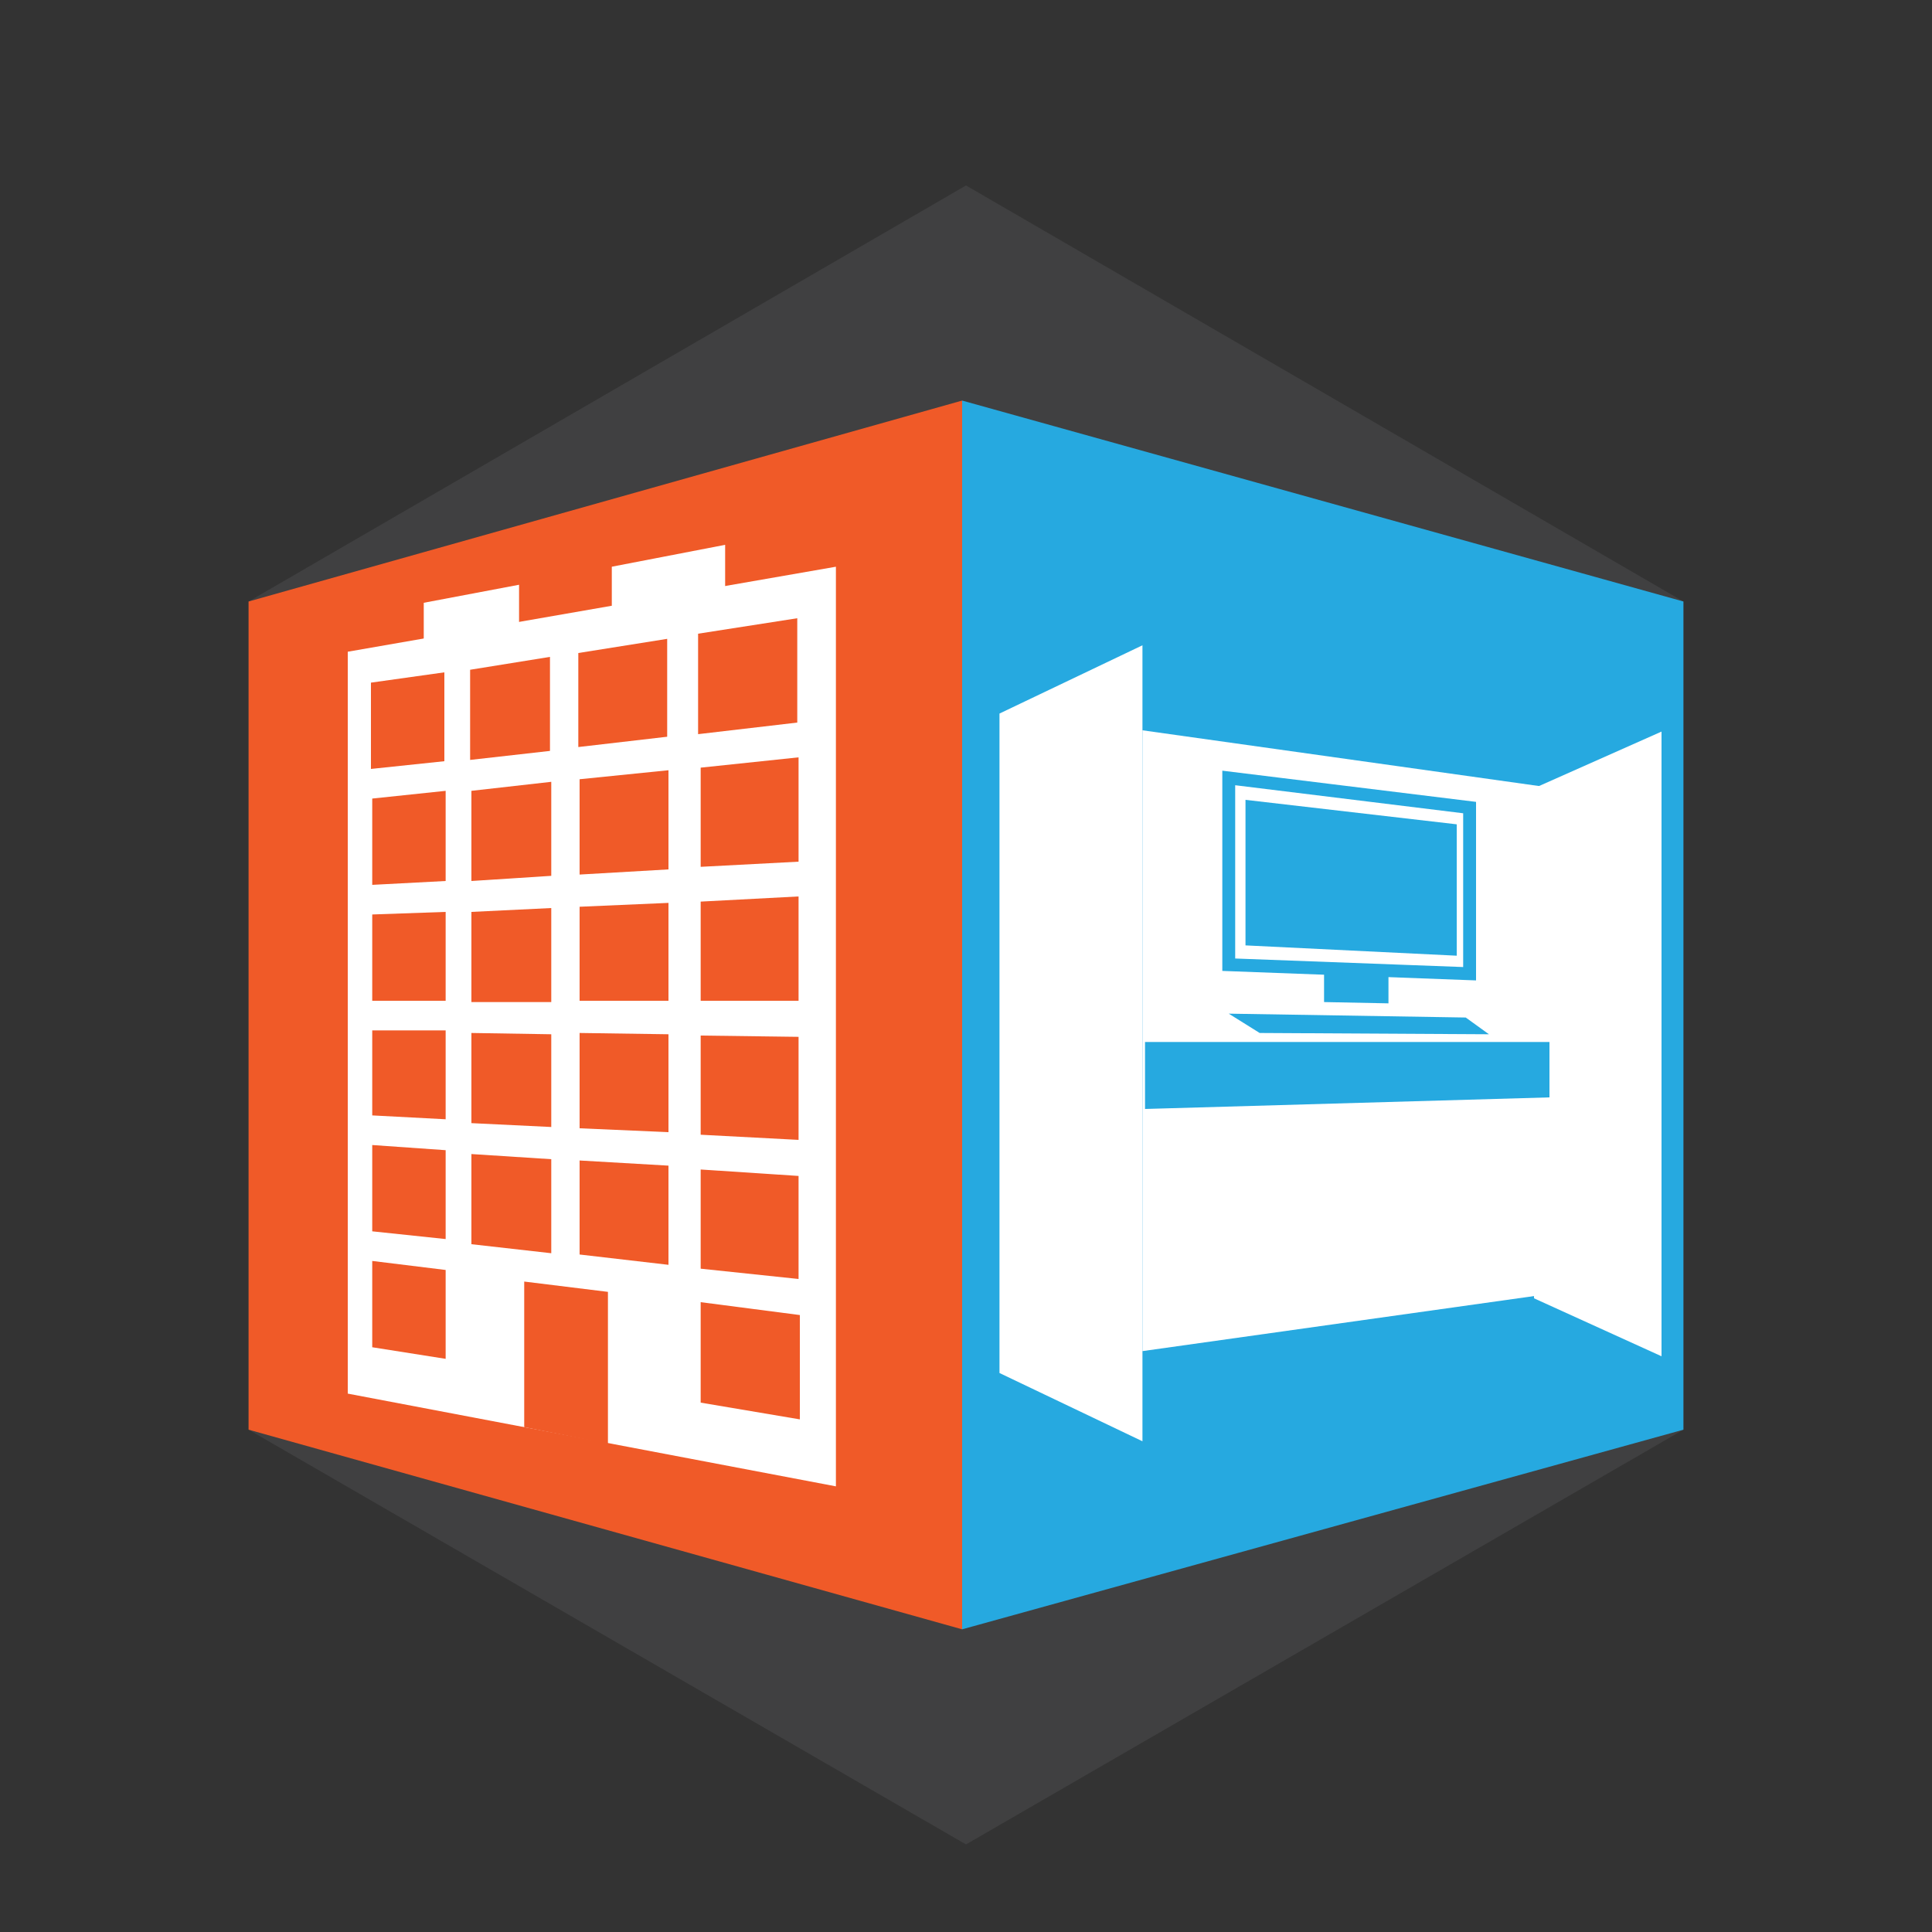 <?xml version="1.0" encoding="utf-8"?>
<!-- Generator: Adobe Illustrator 18.0.0, SVG Export Plug-In . SVG Version: 6.00 Build 0)  -->
<!DOCTYPE svg PUBLIC "-//W3C//DTD SVG 1.1//EN" "http://www.w3.org/Graphics/SVG/1.1/DTD/svg11.dtd">
<svg version="1.1" id="Layer_1" xmlns="http://www.w3.org/2000/svg" xmlns:xlink="http://www.w3.org/1999/xlink" x="0px" y="0px"
	 viewBox="0 0 150 150" enable-background="new 0 0 150 150" xml:space="preserve">
<rect x="0" y="0" width="150" height="150" fill="#333333" stroke="none"/>
<polygon id="XMLID_22_" fill="#404041" points="19.3,46.7 75,14.4 130.7,46.7 130.7,111 75,143.2 19.3,111 "/>
<polygon id="XMLID_21_" fill="#F05A28" points="74.7,126.5 19.3,111 19.3,46.7 74.7,31.1 "/>
<polygon id="RightShield" fill="#26A9E0" points="130.7,111 74.7,126.5 74.7,31.1 130.7,46.7 "/>
<polygon fill="#FFFFFF" points="64.9,115.4 27,108.2 27,50.6 64.9,44 "/>
<polygon fill="#F05A28" points="34.5,59.1 28.8,59.7 28.8,53 34.5,52.2 "/>
<polygon fill="#F05A28" points="42.7,58.3 36.5,59 36.5,52 42.7,51 "/>
<polygon fill="#F05A28" points="51.8,57.2 44.9,58 44.9,50.7 51.8,49.6 "/>
<polygon fill="#F05A28" points="61.9,56.1 54.2,57 54.2,49.2 61.9,48 "/>
<polygon fill="#F05A28" points="34.6,68.4 28.9,68.7 28.9,62 34.6,61.4 "/>
<polygon fill="#F05A28" points="42.8,68 36.6,68.4 36.6,61.4 42.8,60.7 "/>
<polygon fill="#F05A28" points="51.9,67.5 45,67.9 45,60.5 51.9,59.8 "/>
<polygon fill="#F05A28" points="62,66.9 54.4,67.3 54.4,59.6 62,58.8 "/>
<polygon fill="#F05A28" points="34.6,77.7 28.9,77.7 28.9,71 34.6,70.8 "/>
<polygon fill="#F05A28" points="42.8,77.8 36.6,77.8 36.6,70.8 42.8,70.5 "/>
<polygon fill="#F05A28" points="51.9,77.7 45,77.7 45,70.4 51.9,70.1 "/>
<polygon fill="#F05A28" points="62,77.7 54.4,77.7 54.4,70 62,69.6 "/>
<polygon fill="#F05A28" points="34.6,86.9 28.9,86.6 28.9,80 34.6,80 "/>
<polygon fill="#F05A28" points="42.8,87.5 36.6,87.2 36.6,80.2 42.8,80.3 "/>
<polygon fill="#F05A28" points="51.9,87.9 45,87.6 45,80.2 51.9,80.3 "/>
<polygon fill="#F05A28" points="62,88.5 54.4,88.1 54.4,80.4 62,80.5 "/>
<polygon fill="#F05A28" points="34.6,96.2 28.9,95.6 28.9,88.9 34.6,89.3 "/>
<polygon fill="#F05A28" points="42.8,97.3 36.6,96.6 36.6,89.6 42.8,90 "/>
<polygon fill="#F05A28" points="51.9,98.2 45,97.4 45,90.1 51.9,90.5 "/>
<polygon fill="#F05A28" points="62,99.3 54.4,98.5 54.4,90.8 62,91.3 "/>
<polygon fill="#F05A28" points="34.6,105.5 28.9,104.6 28.9,97.9 34.6,98.6 "/>
<polygon fill="#F05A28" points="47.2,112.1 40.7,110.8 40.7,99.5 47.2,100.3 "/>
<polygon fill="#F05A28" points="62.1,110.2 54.4,108.9 54.4,101.1 62.1,102.1 "/>
<polygon fill="#FFFFFF" points="40.3,49.3 32.9,50.5 32.9,46.8 40.3,45.4 "/>
<polygon fill="#FFFFFF" points="56.3,46.6 47.5,48.1 47.5,44 56.3,42.3 "/>
<g>
	<polygon fill="#FFFFFF" points="129,105.3 119.1,100.8 119.1,61.2 129,56.8 	"/>
	<polygon fill="#FFFFFF" points="120,100.5 88.7,104.9 88.7,56.7 120,61.1 	"/>
	<g>
		<polygon fill="#26A9E0" points="113.1,74.2 96.7,73.4 96.7,62.1 113.1,64 		"/>
		<polygon fill="#26A9E0" points="107.8,77.9 102.8,77.8 102.8,75.2 107.8,75.4 		"/>
		<polygon fill="none" stroke="#26A9E0" stroke-miterlimit="10" points="114.1,75.6 95.4,74.9 95.4,60.4 114.1,62.7 		"/>
		<polygon fill="#26A9E0" points="115.6,80.3 97.8,80.2 95.4,78.7 113.8,79 		"/>
	</g>
	<polygon fill="#26A9E0" points="120.3,85.2 88.9,86.1 88.9,80.9 120.3,80.9 	"/>
	<polygon fill="#FFFFFF" points="88.7,111.9 77.6,106.6 77.6,55.4 88.7,50.1 	"/>
</g>
</svg>

